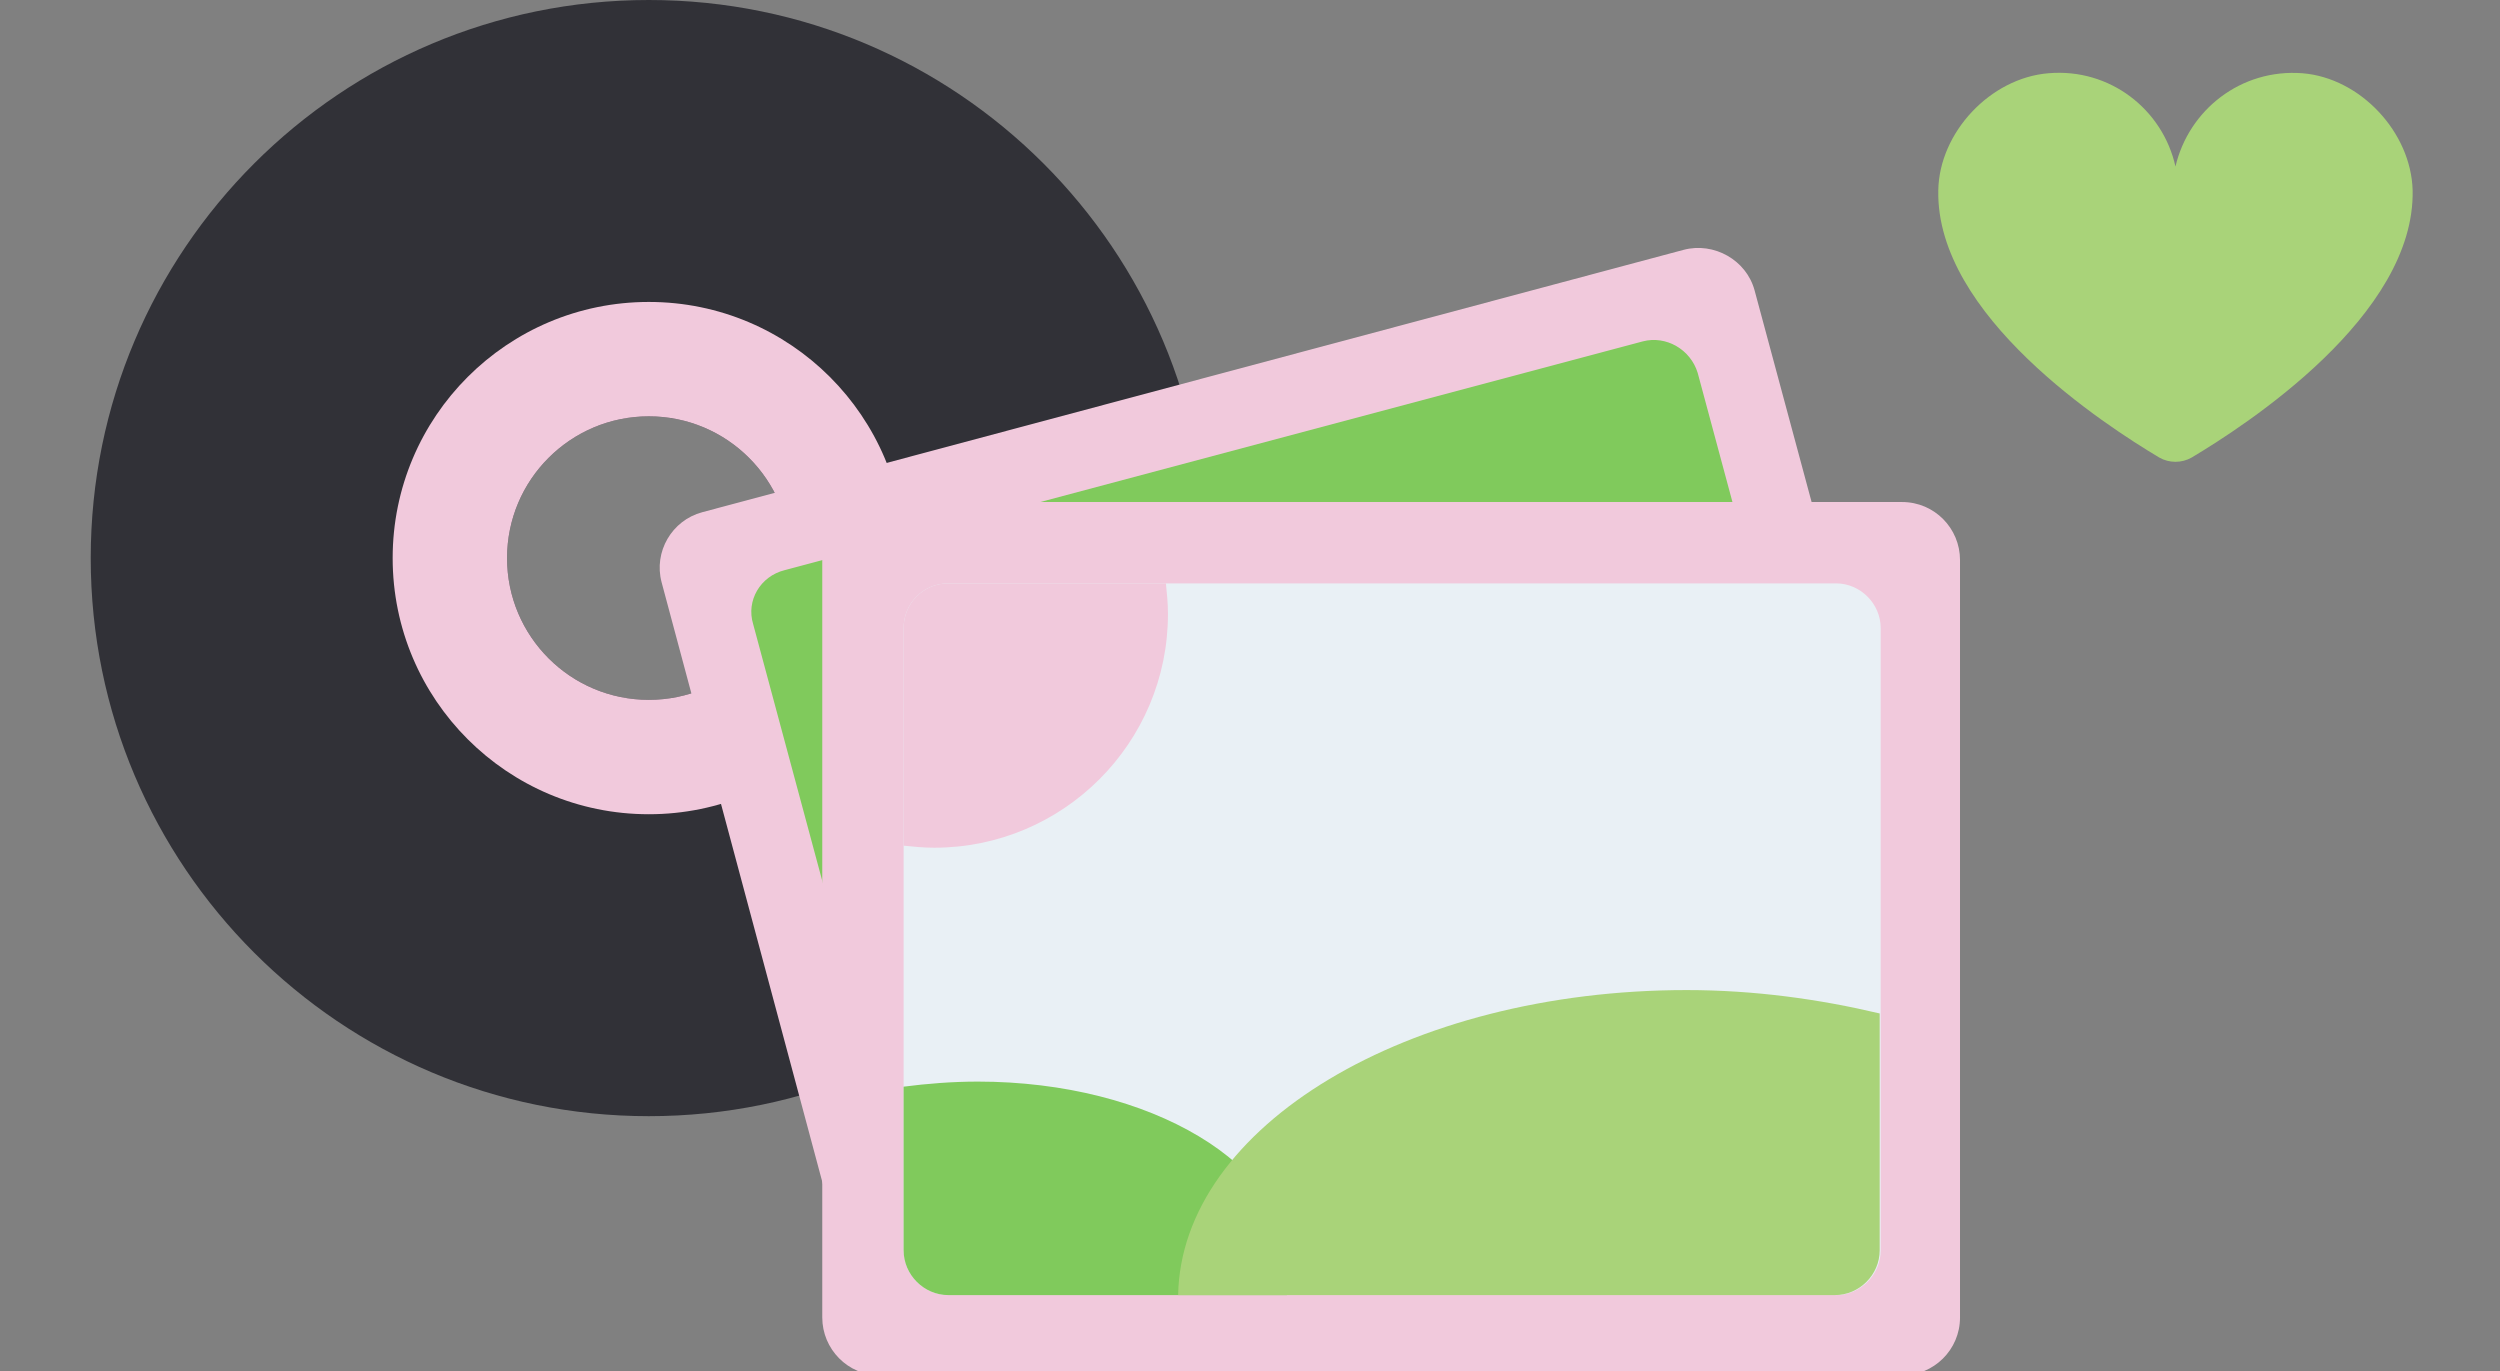 <svg width="248" height="136" viewBox="0 0 248 136" fill="none" xmlns="http://www.w3.org/2000/svg">
<rect x="0" y="0" width="248" height="136" fill="#808080" stroke="none"/>
<g clip-path="url(#clip0)">
<path fill-rule="evenodd" clip-rule="evenodd" d="M64.362 110.725C94.938 110.725 119.725 85.938 119.725 55.362C119.725 24.787 94.938 0 64.362 0C33.787 0 9 24.787 9 55.362C9 85.938 33.787 110.725 64.362 110.725ZM64.362 69.424C72.129 69.424 78.424 63.128 78.424 55.362C78.424 47.596 72.129 41.3 64.362 41.3C56.596 41.3 50.301 47.596 50.301 55.362C50.301 63.128 56.596 69.424 64.362 69.424Z" fill="#313137"/>
<path fill-rule="evenodd" clip-rule="evenodd" d="M64.362 80.772C78.395 80.772 89.771 69.396 89.771 55.362C89.771 41.329 78.395 29.953 64.362 29.953C50.328 29.953 38.952 41.329 38.952 55.362C38.952 69.396 50.328 80.772 64.362 80.772ZM64.362 69.424C72.128 69.424 78.424 63.128 78.424 55.362C78.424 47.596 72.128 41.3 64.362 41.3C56.596 41.3 50.3 47.596 50.3 55.362C50.3 63.128 56.596 69.424 64.362 69.424Z" fill="#F1C9DC"/>
<path d="M69.667 50.81L166.999 24.788C170.024 23.981 173.252 25.796 174.059 28.822L193.324 100.333C194.131 103.359 192.315 106.486 189.188 107.292L91.857 133.315C88.831 134.122 85.604 132.306 84.797 129.28L65.633 57.769C64.826 54.744 66.642 51.617 69.667 50.81Z" fill="#F1C9DC"/>
<path d="M77.838 56.559L162.965 33.865C165.285 33.26 167.705 34.672 168.411 36.992L184.348 96.198C184.953 98.517 183.541 100.938 181.221 101.543L96.094 124.237C93.774 124.842 91.353 123.43 90.647 121.11L74.711 61.905C74.005 59.585 75.417 57.164 77.838 56.559Z" fill="#80CA5C"/>
<path d="M87.318 49.801H188.684C191.911 49.801 194.433 52.423 194.433 55.55V130.692C194.433 133.919 191.811 136.441 188.684 136.441H87.318C84.091 136.441 81.569 133.818 81.569 130.692V55.55C81.569 52.423 84.192 49.801 87.318 49.801Z" fill="#F1C9DC"/>
<path d="M94.076 57.87H182.128C184.548 57.87 186.565 59.887 186.565 62.308V124.035C186.565 126.455 184.548 128.473 182.128 128.473H94.076C91.655 128.473 89.638 126.455 89.638 124.035V62.308C89.638 59.887 91.554 57.87 94.076 57.87Z" fill="#E9F0F5"/>
<path d="M89.638 62.308V83.892C90.646 83.993 91.655 84.094 92.663 84.094C105.473 84.094 115.862 73.705 115.862 60.896C115.862 59.887 115.761 58.878 115.66 57.87H94.076C91.554 57.87 89.638 59.887 89.638 62.308Z" fill="#F1C9DC"/>
<path d="M97.001 107.294C94.479 107.294 91.958 107.496 89.638 107.798V124.037C89.638 126.457 91.655 128.475 94.076 128.475H127.662C127.864 127.567 127.965 126.76 127.965 125.852C127.965 115.564 114.147 107.294 97.001 107.294Z" fill="#80CA5C"/>
<path d="M167.302 98.215C139.666 98.215 117.174 111.731 116.871 128.474H182.028C184.448 128.474 186.465 126.457 186.465 124.036V100.535C180.515 99.123 174.06 98.215 167.302 98.215Z" fill="#A9D379"/>
<path d="M214.185 45.38C208.852 42.191 192.017 31.316 192.278 18.872C192.383 13.121 197.454 7.736 203.206 7.266C209.323 6.743 214.551 10.873 215.806 16.52C217.113 10.925 222.289 6.795 228.406 7.266C234.157 7.736 239.176 13.121 239.333 18.872C239.595 31.316 222.759 42.191 217.427 45.38C216.433 45.955 215.178 45.955 214.185 45.38Z" fill="#A9D379"/>
</g>
<defs>
<clipPath id="clip0">
<rect width="248" height="136" fill="white"/>
</clipPath>
</defs>
</svg>
